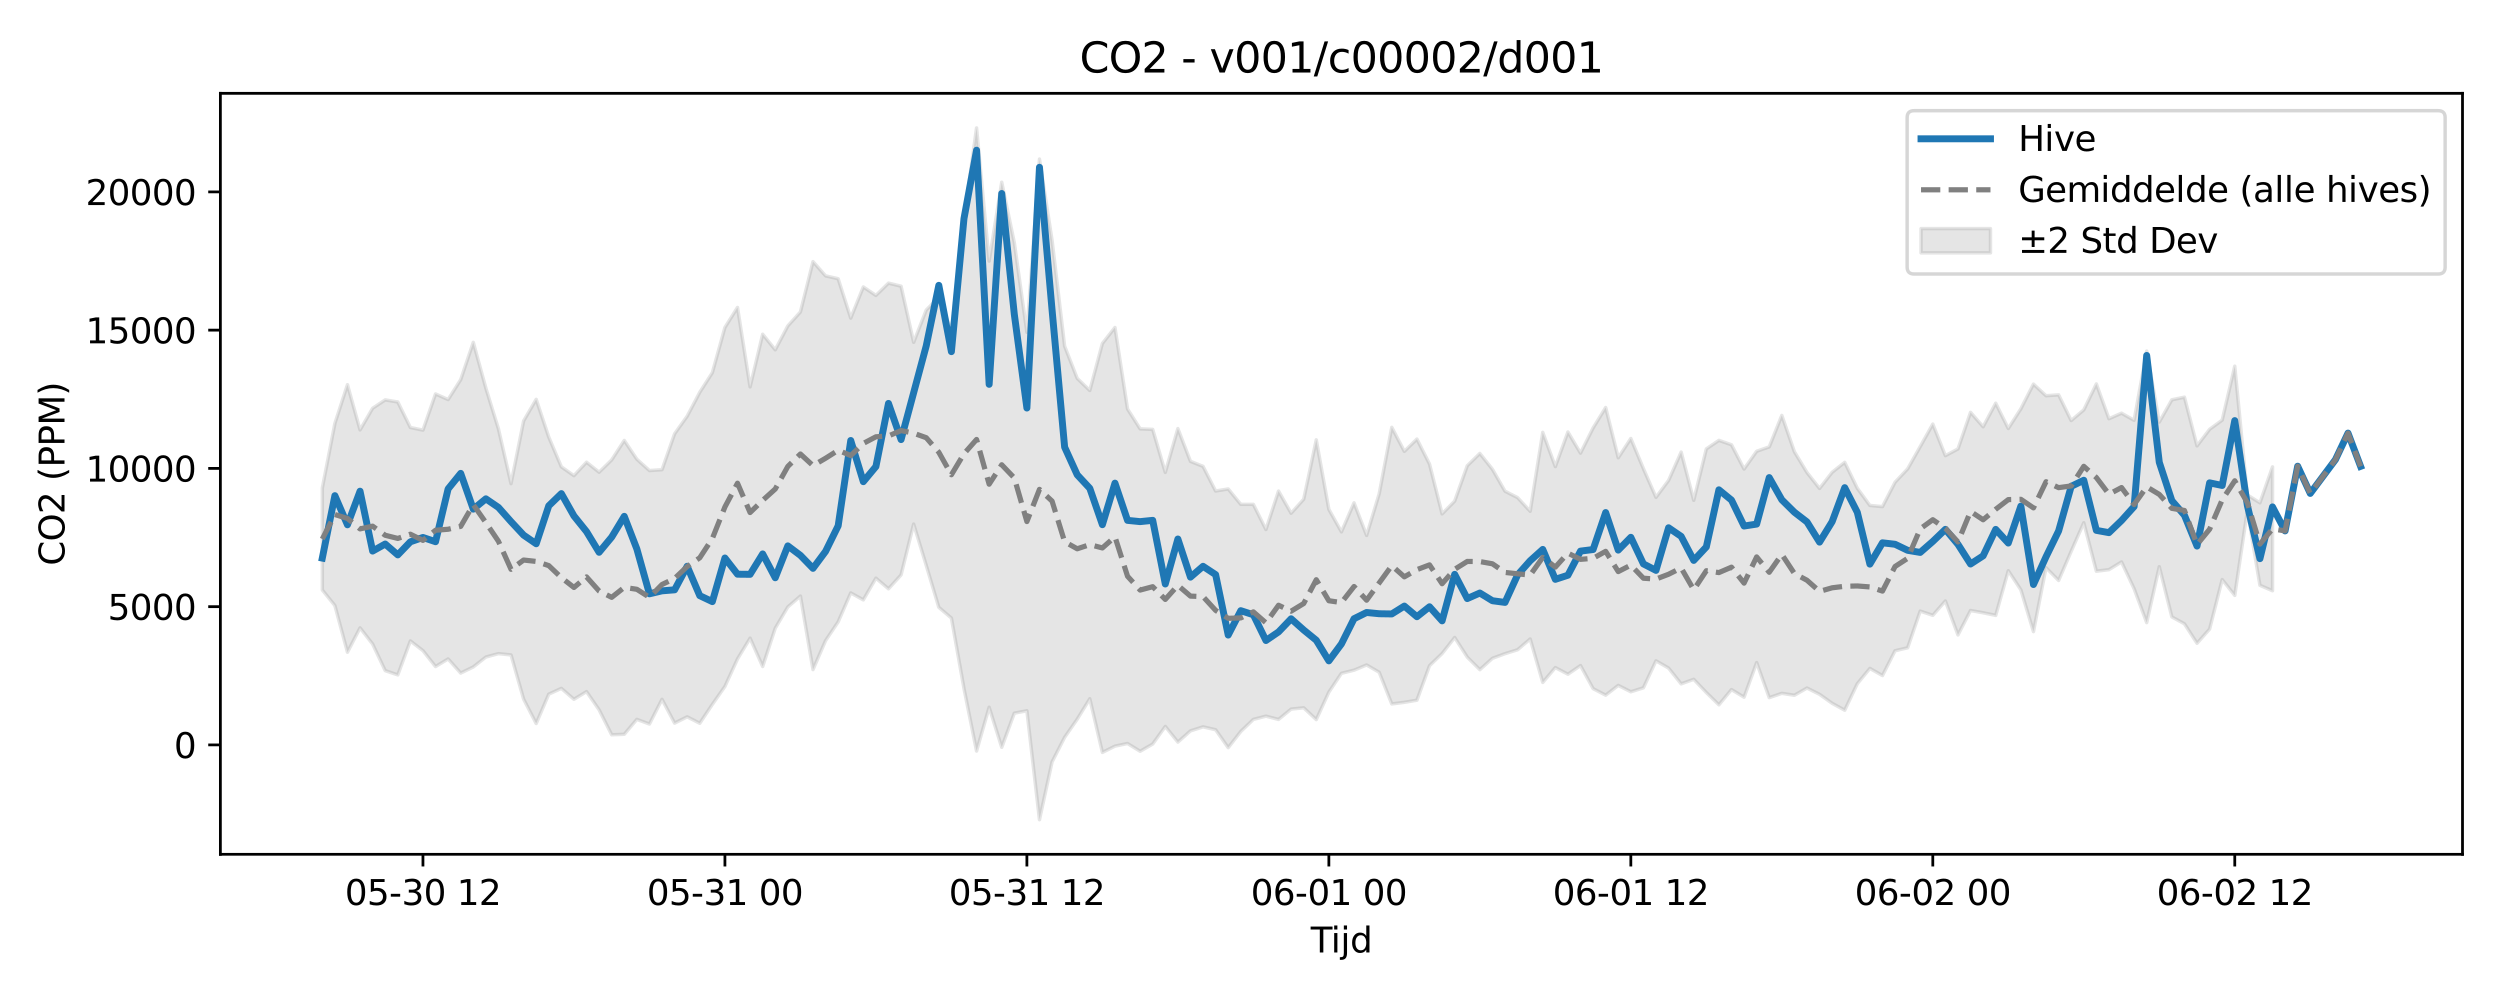 <?xml version="1.0" encoding="utf-8" standalone="no"?>
<!DOCTYPE svg PUBLIC "-//W3C//DTD SVG 1.1//EN"
  "http://www.w3.org/Graphics/SVG/1.1/DTD/svg11.dtd">
<svg xmlns:xlink="http://www.w3.org/1999/xlink" width="720pt" height="288pt" viewBox="0 0 720 288" xmlns="http://www.w3.org/2000/svg" version="1.1">
 <defs>
  <style type="text/css">*{stroke-linejoin: round; stroke-linecap: butt}</style>
 </defs>
 <g id="figure_1">
  <g id="patch_1">
   <path d="M 0 288 
L 720 288 
L 720 0 
L 0 0 
z
" style="fill: #ffffff"/>
  </g>
  <g id="axes_1">
   <g id="patch_2">
    <path d="M 63.47 246.04 
L 709.2 246.04 
L 709.2 26.88 
L 63.47 26.88 
z
" style="fill: #ffffff"/>
   </g>
   <g id="FillBetweenPolyCollection_1">
    <defs>
     <path id="mcaf8b8c481" d="M 92.821 -147.432 
L 92.821 -118.092 
L 96.445 -113.6 
L 100.069 -100.159 
L 103.692 -107.176 
L 107.316 -102.512 
L 110.939 -94.858 
L 114.563 -93.627 
L 118.187 -103.417 
L 121.81 -100.609 
L 125.434 -96.029 
L 129.058 -98.224 
L 132.681 -94.155 
L 136.305 -95.912 
L 139.928 -98.771 
L 143.552 -99.751 
L 147.176 -99.376 
L 150.799 -86.657 
L 154.423 -79.624 
L 158.047 -88.085 
L 161.67 -89.747 
L 165.294 -86.605 
L 168.917 -88.816 
L 172.541 -83.571 
L 176.165 -76.383 
L 179.788 -76.519 
L 183.412 -80.82 
L 187.036 -79.477 
L 190.659 -86.599 
L 194.283 -79.742 
L 197.906 -81.551 
L 201.53 -79.695 
L 205.154 -85.127 
L 208.777 -90.304 
L 212.401 -98.219 
L 216.025 -104.205 
L 219.648 -96.044 
L 223.272 -107.08 
L 226.895 -113.195 
L 230.519 -116.335 
L 234.143 -95.151 
L 237.766 -103.497 
L 241.39 -108.905 
L 245.014 -117.235 
L 248.637 -115.233 
L 252.261 -121.488 
L 255.884 -118.427 
L 259.508 -122.42 
L 263.132 -137.067 
L 266.755 -125.183 
L 270.379 -113.085 
L 274.003 -110.001 
L 277.626 -89.713 
L 281.25 -71.7 
L 284.873 -84.316 
L 288.497 -72.768 
L 292.121 -82.601 
L 295.744 -83.304 
L 299.368 -51.922 
L 302.992 -68.562 
L 306.615 -75.65 
L 310.239 -80.87 
L 313.862 -86.763 
L 317.486 -71.301 
L 321.11 -73.111 
L 324.733 -73.869 
L 328.357 -71.629 
L 331.981 -73.724 
L 335.604 -78.782 
L 339.228 -74.279 
L 342.851 -77.502 
L 346.475 -78.667 
L 350.099 -77.838 
L 353.722 -72.668 
L 357.346 -77.336 
L 360.97 -80.811 
L 364.593 -81.745 
L 368.217 -80.799 
L 371.84 -83.781 
L 375.464 -84.152 
L 379.088 -80.753 
L 382.711 -88.667 
L 386.335 -94.09 
L 389.959 -94.985 
L 393.582 -96.492 
L 397.206 -94.39 
L 400.83 -85.267 
L 404.453 -85.727 
L 408.077 -86.34 
L 411.7 -96.282 
L 415.324 -99.778 
L 418.948 -104.398 
L 422.571 -98.752 
L 426.195 -95.131 
L 429.819 -98.405 
L 433.442 -99.74 
L 437.066 -100.87 
L 440.689 -103.971 
L 444.313 -91.457 
L 447.937 -95.737 
L 451.56 -93.824 
L 455.184 -96.32 
L 458.808 -89.676 
L 462.431 -87.791 
L 466.055 -90.602 
L 469.678 -88.768 
L 473.302 -89.904 
L 476.926 -97.682 
L 480.549 -95.595 
L 484.173 -91.046 
L 487.797 -92.357 
L 491.42 -88.549 
L 495.044 -85.011 
L 498.667 -89.403 
L 502.291 -87.203 
L 505.915 -97.173 
L 509.538 -87.071 
L 513.162 -88.318 
L 516.786 -87.76 
L 520.409 -89.848 
L 524.033 -88.032 
L 527.656 -85.446 
L 531.28 -83.454 
L 534.904 -91.096 
L 538.527 -95.494 
L 542.151 -93.433 
L 545.775 -100.579 
L 549.398 -101.437 
L 553.022 -112.008 
L 556.645 -110.781 
L 560.269 -114.923 
L 563.893 -105.139 
L 567.516 -112.174 
L 571.14 -111.524 
L 574.764 -110.764 
L 578.387 -123.637 
L 582.011 -118.122 
L 585.634 -106.09 
L 589.258 -124.502 
L 592.882 -120.823 
L 596.505 -129.225 
L 600.129 -137.452 
L 603.753 -123.492 
L 607.376 -123.935 
L 611 -126.158 
L 614.623 -118.444 
L 618.247 -108.688 
L 621.871 -124.797 
L 625.494 -110.328 
L 629.118 -108.349 
L 632.742 -102.734 
L 636.365 -106.822 
L 639.989 -121.09 
L 643.612 -116.526 
L 647.236 -140.985 
L 650.86 -119.43 
L 654.483 -117.857 
L 654.483 -153.542 
L 654.483 -153.542 
L 650.86 -143.185 
L 647.236 -145.467 
L 643.612 -182.537 
L 639.989 -167.002 
L 636.365 -164.354 
L 632.742 -159.584 
L 629.118 -173.622 
L 625.494 -172.861 
L 621.871 -166.434 
L 618.247 -186.893 
L 614.623 -166.946 
L 611 -169.007 
L 607.376 -167.403 
L 603.753 -177.43 
L 600.129 -169.951 
L 596.505 -166.878 
L 592.882 -174.287 
L 589.258 -174.024 
L 585.634 -177.377 
L 582.011 -170.271 
L 578.387 -164.593 
L 574.764 -171.883 
L 571.14 -165.088 
L 567.516 -169.245 
L 563.893 -158.708 
L 560.269 -156.768 
L 556.645 -165.869 
L 553.022 -159.376 
L 549.398 -152.97 
L 545.775 -149.113 
L 542.151 -142.097 
L 538.527 -142.432 
L 534.904 -147.389 
L 531.28 -154.854 
L 527.656 -151.985 
L 524.033 -147.326 
L 520.409 -151.925 
L 516.786 -157.899 
L 513.162 -168.36 
L 509.538 -159.303 
L 505.915 -158.035 
L 502.291 -152.917 
L 498.667 -159.908 
L 495.044 -161.177 
L 491.42 -158.709 
L 487.797 -143.911 
L 484.173 -157.805 
L 480.549 -149.636 
L 476.926 -144.768 
L 473.302 -153.038 
L 469.678 -161.717 
L 466.055 -156.164 
L 462.431 -170.634 
L 458.808 -164.734 
L 455.184 -157.496 
L 451.56 -163.586 
L 447.937 -153.614 
L 444.313 -163.489 
L 440.689 -140.756 
L 437.066 -144.681 
L 433.442 -146.538 
L 429.819 -152.852 
L 426.195 -157.408 
L 422.571 -153.861 
L 418.948 -143.687 
L 415.324 -140.007 
L 411.7 -154.355 
L 408.077 -161.549 
L 404.453 -158.014 
L 400.83 -164.933 
L 397.206 -145.781 
L 393.582 -133.8 
L 389.959 -143.188 
L 386.335 -134.823 
L 382.711 -141.303 
L 379.088 -161.325 
L 375.464 -144.22 
L 371.84 -140.188 
L 368.217 -146.579 
L 364.593 -135.495 
L 360.97 -142.749 
L 357.346 -142.751 
L 353.722 -147.178 
L 350.099 -146.598 
L 346.475 -153.692 
L 342.851 -155.138 
L 339.228 -164.575 
L 335.604 -151.958 
L 331.981 -164.339 
L 328.357 -164.493 
L 324.733 -170.208 
L 321.11 -193.689 
L 317.486 -189.083 
L 313.862 -175.531 
L 310.239 -179.03 
L 306.615 -188.304 
L 302.992 -218.811 
L 299.368 -242.199 
L 295.744 -192.287 
L 292.121 -218.107 
L 288.497 -235.524 
L 284.873 -212.795 
L 281.25 -251.158 
L 277.626 -224.921 
L 274.003 -192.546 
L 270.379 -202.408 
L 266.755 -198.702 
L 263.132 -189.408 
L 259.508 -205.574 
L 255.884 -206.46 
L 252.261 -202.915 
L 248.637 -205.356 
L 245.014 -196.381 
L 241.39 -207.728 
L 237.766 -208.551 
L 234.143 -212.655 
L 230.519 -198.155 
L 226.895 -194.141 
L 223.272 -187.254 
L 219.648 -191.743 
L 216.025 -176.579 
L 212.401 -199.451 
L 208.777 -193.696 
L 205.154 -180.675 
L 201.53 -175.017 
L 197.906 -168.133 
L 194.283 -163.066 
L 190.659 -152.728 
L 187.036 -152.481 
L 183.412 -155.745 
L 179.788 -161.154 
L 176.165 -155.549 
L 172.541 -152.002 
L 168.917 -154.885 
L 165.294 -151.012 
L 161.67 -153.552 
L 158.047 -162.116 
L 154.423 -172.989 
L 150.799 -166.77 
L 147.176 -148.71 
L 143.552 -164.48 
L 139.928 -176.213 
L 136.305 -189.406 
L 132.681 -178.653 
L 129.058 -172.926 
L 125.434 -174.547 
L 121.81 -164.127 
L 118.187 -164.88 
L 114.563 -172.238 
L 110.939 -172.831 
L 107.316 -170.418 
L 103.692 -164.184 
L 100.069 -177.209 
L 96.445 -166.044 
L 92.821 -147.432 
z
" style="stroke: #808080; stroke-opacity: 0.2"/>
    </defs>
    <g clip-path="url(#pb74787281b)">
     <use xlink:href="#mcaf8b8c481" x="0" y="288" style="fill: #808080; fill-opacity: 0.2; stroke: #808080; stroke-opacity: 0.2"/>
    </g>
   </g>
   <g id="matplotlib.axis_1">
    <g id="xtick_1">
     <g id="line2d_1">
      <defs>
       <path id="m1d19409c6d" d="M 0 0 
L 0 3.5 
" style="stroke: #000000; stroke-width: 0.8"/>
      </defs>
      <g>
       <use xlink:href="#m1d19409c6d" x="121.81" y="246.04" style="stroke: #000000; stroke-width: 0.8"/>
      </g>
     </g>
     <g id="text_1">
      <!-- 05-30 12 -->
      <g transform="translate(99.33 260.638) scale(0.1 -0.1)">
       <defs>
        <path id="DejaVuSans-30" d="M 2034 4250 
Q 1547 4250 1301 3770 
Q 1056 3291 1056 2328 
Q 1056 1369 1301 889 
Q 1547 409 2034 409 
Q 2525 409 2770 889 
Q 3016 1369 3016 2328 
Q 3016 3291 2770 3770 
Q 2525 4250 2034 4250 
z
M 2034 4750 
Q 2819 4750 3233 4129 
Q 3647 3509 3647 2328 
Q 3647 1150 3233 529 
Q 2819 -91 2034 -91 
Q 1250 -91 836 529 
Q 422 1150 422 2328 
Q 422 3509 836 4129 
Q 1250 4750 2034 4750 
z
" transform="scale(0.016)"/>
        <path id="DejaVuSans-35" d="M 691 4666 
L 3169 4666 
L 3169 4134 
L 1269 4134 
L 1269 2991 
Q 1406 3038 1543 3061 
Q 1681 3084 1819 3084 
Q 2600 3084 3056 2656 
Q 3513 2228 3513 1497 
Q 3513 744 3044 326 
Q 2575 -91 1722 -91 
Q 1428 -91 1123 -41 
Q 819 9 494 109 
L 494 744 
Q 775 591 1075 516 
Q 1375 441 1709 441 
Q 2250 441 2565 725 
Q 2881 1009 2881 1497 
Q 2881 1984 2565 2268 
Q 2250 2553 1709 2553 
Q 1456 2553 1204 2497 
Q 953 2441 691 2322 
L 691 4666 
z
" transform="scale(0.016)"/>
        <path id="DejaVuSans-2d" d="M 313 2009 
L 1997 2009 
L 1997 1497 
L 313 1497 
L 313 2009 
z
" transform="scale(0.016)"/>
        <path id="DejaVuSans-33" d="M 2597 2516 
Q 3050 2419 3304 2112 
Q 3559 1806 3559 1356 
Q 3559 666 3084 287 
Q 2609 -91 1734 -91 
Q 1441 -91 1130 -33 
Q 819 25 488 141 
L 488 750 
Q 750 597 1062 519 
Q 1375 441 1716 441 
Q 2309 441 2620 675 
Q 2931 909 2931 1356 
Q 2931 1769 2642 2001 
Q 2353 2234 1838 2234 
L 1294 2234 
L 1294 2753 
L 1863 2753 
Q 2328 2753 2575 2939 
Q 2822 3125 2822 3475 
Q 2822 3834 2567 4026 
Q 2313 4219 1838 4219 
Q 1578 4219 1281 4162 
Q 984 4106 628 3988 
L 628 4550 
Q 988 4650 1302 4700 
Q 1616 4750 1894 4750 
Q 2613 4750 3031 4423 
Q 3450 4097 3450 3541 
Q 3450 3153 3228 2886 
Q 3006 2619 2597 2516 
z
" transform="scale(0.016)"/>
        <path id="DejaVuSans-20" transform="scale(0.016)"/>
        <path id="DejaVuSans-31" d="M 794 531 
L 1825 531 
L 1825 4091 
L 703 3866 
L 703 4441 
L 1819 4666 
L 2450 4666 
L 2450 531 
L 3481 531 
L 3481 0 
L 794 0 
L 794 531 
z
" transform="scale(0.016)"/>
        <path id="DejaVuSans-32" d="M 1228 531 
L 3431 531 
L 3431 0 
L 469 0 
L 469 531 
Q 828 903 1448 1529 
Q 2069 2156 2228 2338 
Q 2531 2678 2651 2914 
Q 2772 3150 2772 3378 
Q 2772 3750 2511 3984 
Q 2250 4219 1831 4219 
Q 1534 4219 1204 4116 
Q 875 4013 500 3803 
L 500 4441 
Q 881 4594 1212 4672 
Q 1544 4750 1819 4750 
Q 2544 4750 2975 4387 
Q 3406 4025 3406 3419 
Q 3406 3131 3298 2873 
Q 3191 2616 2906 2266 
Q 2828 2175 2409 1742 
Q 1991 1309 1228 531 
z
" transform="scale(0.016)"/>
       </defs>
       <use xlink:href="#DejaVuSans-30"/>
       <use xlink:href="#DejaVuSans-35" transform="translate(63.623 0)"/>
       <use xlink:href="#DejaVuSans-2d" transform="translate(127.246 0)"/>
       <use xlink:href="#DejaVuSans-33" transform="translate(163.33 0)"/>
       <use xlink:href="#DejaVuSans-30" transform="translate(226.953 0)"/>
       <use xlink:href="#DejaVuSans-20" transform="translate(290.576 0)"/>
       <use xlink:href="#DejaVuSans-31" transform="translate(322.363 0)"/>
       <use xlink:href="#DejaVuSans-32" transform="translate(385.986 0)"/>
      </g>
     </g>
    </g>
    <g id="xtick_2">
     <g id="line2d_2">
      <g>
       <use xlink:href="#m1d19409c6d" x="208.777" y="246.04" style="stroke: #000000; stroke-width: 0.8"/>
      </g>
     </g>
     <g id="text_2">
      <!-- 05-31 00 -->
      <g transform="translate(186.297 260.638) scale(0.1 -0.1)">
       <use xlink:href="#DejaVuSans-30"/>
       <use xlink:href="#DejaVuSans-35" transform="translate(63.623 0)"/>
       <use xlink:href="#DejaVuSans-2d" transform="translate(127.246 0)"/>
       <use xlink:href="#DejaVuSans-33" transform="translate(163.33 0)"/>
       <use xlink:href="#DejaVuSans-31" transform="translate(226.953 0)"/>
       <use xlink:href="#DejaVuSans-20" transform="translate(290.576 0)"/>
       <use xlink:href="#DejaVuSans-30" transform="translate(322.363 0)"/>
       <use xlink:href="#DejaVuSans-30" transform="translate(385.986 0)"/>
      </g>
     </g>
    </g>
    <g id="xtick_3">
     <g id="line2d_3">
      <g>
       <use xlink:href="#m1d19409c6d" x="295.744" y="246.04" style="stroke: #000000; stroke-width: 0.8"/>
      </g>
     </g>
     <g id="text_3">
      <!-- 05-31 12 -->
      <g transform="translate(273.264 260.638) scale(0.1 -0.1)">
       <use xlink:href="#DejaVuSans-30"/>
       <use xlink:href="#DejaVuSans-35" transform="translate(63.623 0)"/>
       <use xlink:href="#DejaVuSans-2d" transform="translate(127.246 0)"/>
       <use xlink:href="#DejaVuSans-33" transform="translate(163.33 0)"/>
       <use xlink:href="#DejaVuSans-31" transform="translate(226.953 0)"/>
       <use xlink:href="#DejaVuSans-20" transform="translate(290.576 0)"/>
       <use xlink:href="#DejaVuSans-31" transform="translate(322.363 0)"/>
       <use xlink:href="#DejaVuSans-32" transform="translate(385.986 0)"/>
      </g>
     </g>
    </g>
    <g id="xtick_4">
     <g id="line2d_4">
      <g>
       <use xlink:href="#m1d19409c6d" x="382.711" y="246.04" style="stroke: #000000; stroke-width: 0.8"/>
      </g>
     </g>
     <g id="text_4">
      <!-- 06-01 00 -->
      <g transform="translate(360.231 260.638) scale(0.1 -0.1)">
       <defs>
        <path id="DejaVuSans-36" d="M 2113 2584 
Q 1688 2584 1439 2293 
Q 1191 2003 1191 1497 
Q 1191 994 1439 701 
Q 1688 409 2113 409 
Q 2538 409 2786 701 
Q 3034 994 3034 1497 
Q 3034 2003 2786 2293 
Q 2538 2584 2113 2584 
z
M 3366 4563 
L 3366 3988 
Q 3128 4100 2886 4159 
Q 2644 4219 2406 4219 
Q 1781 4219 1451 3797 
Q 1122 3375 1075 2522 
Q 1259 2794 1537 2939 
Q 1816 3084 2150 3084 
Q 2853 3084 3261 2657 
Q 3669 2231 3669 1497 
Q 3669 778 3244 343 
Q 2819 -91 2113 -91 
Q 1303 -91 875 529 
Q 447 1150 447 2328 
Q 447 3434 972 4092 
Q 1497 4750 2381 4750 
Q 2619 4750 2861 4703 
Q 3103 4656 3366 4563 
z
" transform="scale(0.016)"/>
       </defs>
       <use xlink:href="#DejaVuSans-30"/>
       <use xlink:href="#DejaVuSans-36" transform="translate(63.623 0)"/>
       <use xlink:href="#DejaVuSans-2d" transform="translate(127.246 0)"/>
       <use xlink:href="#DejaVuSans-30" transform="translate(163.33 0)"/>
       <use xlink:href="#DejaVuSans-31" transform="translate(226.953 0)"/>
       <use xlink:href="#DejaVuSans-20" transform="translate(290.576 0)"/>
       <use xlink:href="#DejaVuSans-30" transform="translate(322.363 0)"/>
       <use xlink:href="#DejaVuSans-30" transform="translate(385.986 0)"/>
      </g>
     </g>
    </g>
    <g id="xtick_5">
     <g id="line2d_5">
      <g>
       <use xlink:href="#m1d19409c6d" x="469.678" y="246.04" style="stroke: #000000; stroke-width: 0.8"/>
      </g>
     </g>
     <g id="text_5">
      <!-- 06-01 12 -->
      <g transform="translate(447.198 260.638) scale(0.1 -0.1)">
       <use xlink:href="#DejaVuSans-30"/>
       <use xlink:href="#DejaVuSans-36" transform="translate(63.623 0)"/>
       <use xlink:href="#DejaVuSans-2d" transform="translate(127.246 0)"/>
       <use xlink:href="#DejaVuSans-30" transform="translate(163.33 0)"/>
       <use xlink:href="#DejaVuSans-31" transform="translate(226.953 0)"/>
       <use xlink:href="#DejaVuSans-20" transform="translate(290.576 0)"/>
       <use xlink:href="#DejaVuSans-31" transform="translate(322.363 0)"/>
       <use xlink:href="#DejaVuSans-32" transform="translate(385.986 0)"/>
      </g>
     </g>
    </g>
    <g id="xtick_6">
     <g id="line2d_6">
      <g>
       <use xlink:href="#m1d19409c6d" x="556.645" y="246.04" style="stroke: #000000; stroke-width: 0.8"/>
      </g>
     </g>
     <g id="text_6">
      <!-- 06-02 00 -->
      <g transform="translate(534.165 260.638) scale(0.1 -0.1)">
       <use xlink:href="#DejaVuSans-30"/>
       <use xlink:href="#DejaVuSans-36" transform="translate(63.623 0)"/>
       <use xlink:href="#DejaVuSans-2d" transform="translate(127.246 0)"/>
       <use xlink:href="#DejaVuSans-30" transform="translate(163.33 0)"/>
       <use xlink:href="#DejaVuSans-32" transform="translate(226.953 0)"/>
       <use xlink:href="#DejaVuSans-20" transform="translate(290.576 0)"/>
       <use xlink:href="#DejaVuSans-30" transform="translate(322.363 0)"/>
       <use xlink:href="#DejaVuSans-30" transform="translate(385.986 0)"/>
      </g>
     </g>
    </g>
    <g id="xtick_7">
     <g id="line2d_7">
      <g>
       <use xlink:href="#m1d19409c6d" x="643.612" y="246.04" style="stroke: #000000; stroke-width: 0.8"/>
      </g>
     </g>
     <g id="text_7">
      <!-- 06-02 12 -->
      <g transform="translate(621.132 260.638) scale(0.1 -0.1)">
       <use xlink:href="#DejaVuSans-30"/>
       <use xlink:href="#DejaVuSans-36" transform="translate(63.623 0)"/>
       <use xlink:href="#DejaVuSans-2d" transform="translate(127.246 0)"/>
       <use xlink:href="#DejaVuSans-30" transform="translate(163.33 0)"/>
       <use xlink:href="#DejaVuSans-32" transform="translate(226.953 0)"/>
       <use xlink:href="#DejaVuSans-20" transform="translate(290.576 0)"/>
       <use xlink:href="#DejaVuSans-31" transform="translate(322.363 0)"/>
       <use xlink:href="#DejaVuSans-32" transform="translate(385.986 0)"/>
      </g>
     </g>
    </g>
    <g id="text_8">
     <!-- Tijd -->
     <g transform="translate(377.485 274.317) scale(0.1 -0.1)">
      <defs>
       <path id="DejaVuSans-54" d="M -19 4666 
L 3928 4666 
L 3928 4134 
L 2272 4134 
L 2272 0 
L 1638 0 
L 1638 4134 
L -19 4134 
L -19 4666 
z
" transform="scale(0.016)"/>
       <path id="DejaVuSans-69" d="M 603 3500 
L 1178 3500 
L 1178 0 
L 603 0 
L 603 3500 
z
M 603 4863 
L 1178 4863 
L 1178 4134 
L 603 4134 
L 603 4863 
z
" transform="scale(0.016)"/>
       <path id="DejaVuSans-6a" d="M 603 3500 
L 1178 3500 
L 1178 -63 
Q 1178 -731 923 -1031 
Q 669 -1331 103 -1331 
L -116 -1331 
L -116 -844 
L 38 -844 
Q 366 -844 484 -692 
Q 603 -541 603 -63 
L 603 3500 
z
M 603 4863 
L 1178 4863 
L 1178 4134 
L 603 4134 
L 603 4863 
z
" transform="scale(0.016)"/>
       <path id="DejaVuSans-64" d="M 2906 2969 
L 2906 4863 
L 3481 4863 
L 3481 0 
L 2906 0 
L 2906 525 
Q 2725 213 2448 61 
Q 2172 -91 1784 -91 
Q 1150 -91 751 415 
Q 353 922 353 1747 
Q 353 2572 751 3078 
Q 1150 3584 1784 3584 
Q 2172 3584 2448 3432 
Q 2725 3281 2906 2969 
z
M 947 1747 
Q 947 1113 1208 752 
Q 1469 391 1925 391 
Q 2381 391 2643 752 
Q 2906 1113 2906 1747 
Q 2906 2381 2643 2742 
Q 2381 3103 1925 3103 
Q 1469 3103 1208 2742 
Q 947 2381 947 1747 
z
" transform="scale(0.016)"/>
      </defs>
      <use xlink:href="#DejaVuSans-54"/>
      <use xlink:href="#DejaVuSans-69" transform="translate(57.959 0)"/>
      <use xlink:href="#DejaVuSans-6a" transform="translate(85.742 0)"/>
      <use xlink:href="#DejaVuSans-64" transform="translate(113.525 0)"/>
     </g>
    </g>
   </g>
   <g id="matplotlib.axis_2">
    <g id="ytick_1">
     <g id="line2d_8">
      <defs>
       <path id="m3ded305bc1" d="M 0 0 
L -3.5 0 
" style="stroke: #000000; stroke-width: 0.8"/>
      </defs>
      <g>
       <use xlink:href="#m3ded305bc1" x="63.47" y="214.532" style="stroke: #000000; stroke-width: 0.8"/>
      </g>
     </g>
     <g id="text_9">
      <!-- 0 -->
      <g transform="translate(50.108 218.331) scale(0.1 -0.1)">
       <use xlink:href="#DejaVuSans-30"/>
      </g>
     </g>
    </g>
    <g id="ytick_2">
     <g id="line2d_9">
      <g>
       <use xlink:href="#m3ded305bc1" x="63.47" y="174.716" style="stroke: #000000; stroke-width: 0.8"/>
      </g>
     </g>
     <g id="text_10">
      <!-- 5000 -->
      <g transform="translate(31.02 178.515) scale(0.1 -0.1)">
       <use xlink:href="#DejaVuSans-35"/>
       <use xlink:href="#DejaVuSans-30" transform="translate(63.623 0)"/>
       <use xlink:href="#DejaVuSans-30" transform="translate(127.246 0)"/>
       <use xlink:href="#DejaVuSans-30" transform="translate(190.869 0)"/>
      </g>
     </g>
    </g>
    <g id="ytick_3">
     <g id="line2d_10">
      <g>
       <use xlink:href="#m3ded305bc1" x="63.47" y="134.9" style="stroke: #000000; stroke-width: 0.8"/>
      </g>
     </g>
     <g id="text_11">
      <!-- 10000 -->
      <g transform="translate(24.657 138.699) scale(0.1 -0.1)">
       <use xlink:href="#DejaVuSans-31"/>
       <use xlink:href="#DejaVuSans-30" transform="translate(63.623 0)"/>
       <use xlink:href="#DejaVuSans-30" transform="translate(127.246 0)"/>
       <use xlink:href="#DejaVuSans-30" transform="translate(190.869 0)"/>
       <use xlink:href="#DejaVuSans-30" transform="translate(254.492 0)"/>
      </g>
     </g>
    </g>
    <g id="ytick_4">
     <g id="line2d_11">
      <g>
       <use xlink:href="#m3ded305bc1" x="63.47" y="95.084" style="stroke: #000000; stroke-width: 0.8"/>
      </g>
     </g>
     <g id="text_12">
      <!-- 15000 -->
      <g transform="translate(24.657 98.883) scale(0.1 -0.1)">
       <use xlink:href="#DejaVuSans-31"/>
       <use xlink:href="#DejaVuSans-35" transform="translate(63.623 0)"/>
       <use xlink:href="#DejaVuSans-30" transform="translate(127.246 0)"/>
       <use xlink:href="#DejaVuSans-30" transform="translate(190.869 0)"/>
       <use xlink:href="#DejaVuSans-30" transform="translate(254.492 0)"/>
      </g>
     </g>
    </g>
    <g id="ytick_5">
     <g id="line2d_12">
      <g>
       <use xlink:href="#m3ded305bc1" x="63.47" y="55.268" style="stroke: #000000; stroke-width: 0.8"/>
      </g>
     </g>
     <g id="text_13">
      <!-- 20000 -->
      <g transform="translate(24.657 59.067) scale(0.1 -0.1)">
       <use xlink:href="#DejaVuSans-32"/>
       <use xlink:href="#DejaVuSans-30" transform="translate(63.623 0)"/>
       <use xlink:href="#DejaVuSans-30" transform="translate(127.246 0)"/>
       <use xlink:href="#DejaVuSans-30" transform="translate(190.869 0)"/>
       <use xlink:href="#DejaVuSans-30" transform="translate(254.492 0)"/>
      </g>
     </g>
    </g>
    <g id="text_14">
     <!-- CO2 (PPM) -->
     <g transform="translate(18.578 162.903) rotate(-90) scale(0.1 -0.1)">
      <defs>
       <path id="DejaVuSans-43" d="M 4122 4306 
L 4122 3641 
Q 3803 3938 3442 4084 
Q 3081 4231 2675 4231 
Q 1875 4231 1450 3742 
Q 1025 3253 1025 2328 
Q 1025 1406 1450 917 
Q 1875 428 2675 428 
Q 3081 428 3442 575 
Q 3803 722 4122 1019 
L 4122 359 
Q 3791 134 3420 21 
Q 3050 -91 2638 -91 
Q 1578 -91 968 557 
Q 359 1206 359 2328 
Q 359 3453 968 4101 
Q 1578 4750 2638 4750 
Q 3056 4750 3426 4639 
Q 3797 4528 4122 4306 
z
" transform="scale(0.016)"/>
       <path id="DejaVuSans-4f" d="M 2522 4238 
Q 1834 4238 1429 3725 
Q 1025 3213 1025 2328 
Q 1025 1447 1429 934 
Q 1834 422 2522 422 
Q 3209 422 3611 934 
Q 4013 1447 4013 2328 
Q 4013 3213 3611 3725 
Q 3209 4238 2522 4238 
z
M 2522 4750 
Q 3503 4750 4090 4092 
Q 4678 3434 4678 2328 
Q 4678 1225 4090 567 
Q 3503 -91 2522 -91 
Q 1538 -91 948 565 
Q 359 1222 359 2328 
Q 359 3434 948 4092 
Q 1538 4750 2522 4750 
z
" transform="scale(0.016)"/>
       <path id="DejaVuSans-28" d="M 1984 4856 
Q 1566 4138 1362 3434 
Q 1159 2731 1159 2009 
Q 1159 1288 1364 580 
Q 1569 -128 1984 -844 
L 1484 -844 
Q 1016 -109 783 600 
Q 550 1309 550 2009 
Q 550 2706 781 3412 
Q 1013 4119 1484 4856 
L 1984 4856 
z
" transform="scale(0.016)"/>
       <path id="DejaVuSans-50" d="M 1259 4147 
L 1259 2394 
L 2053 2394 
Q 2494 2394 2734 2622 
Q 2975 2850 2975 3272 
Q 2975 3691 2734 3919 
Q 2494 4147 2053 4147 
L 1259 4147 
z
M 628 4666 
L 2053 4666 
Q 2838 4666 3239 4311 
Q 3641 3956 3641 3272 
Q 3641 2581 3239 2228 
Q 2838 1875 2053 1875 
L 1259 1875 
L 1259 0 
L 628 0 
L 628 4666 
z
" transform="scale(0.016)"/>
       <path id="DejaVuSans-4d" d="M 628 4666 
L 1569 4666 
L 2759 1491 
L 3956 4666 
L 4897 4666 
L 4897 0 
L 4281 0 
L 4281 4097 
L 3078 897 
L 2444 897 
L 1241 4097 
L 1241 0 
L 628 0 
L 628 4666 
z
" transform="scale(0.016)"/>
       <path id="DejaVuSans-29" d="M 513 4856 
L 1013 4856 
Q 1481 4119 1714 3412 
Q 1947 2706 1947 2009 
Q 1947 1309 1714 600 
Q 1481 -109 1013 -844 
L 513 -844 
Q 928 -128 1133 580 
Q 1338 1288 1338 2009 
Q 1338 2731 1133 3434 
Q 928 4138 513 4856 
z
" transform="scale(0.016)"/>
      </defs>
      <use xlink:href="#DejaVuSans-43"/>
      <use xlink:href="#DejaVuSans-4f" transform="translate(69.824 0)"/>
      <use xlink:href="#DejaVuSans-32" transform="translate(148.535 0)"/>
      <use xlink:href="#DejaVuSans-20" transform="translate(212.158 0)"/>
      <use xlink:href="#DejaVuSans-28" transform="translate(243.945 0)"/>
      <use xlink:href="#DejaVuSans-50" transform="translate(282.959 0)"/>
      <use xlink:href="#DejaVuSans-50" transform="translate(343.262 0)"/>
      <use xlink:href="#DejaVuSans-4d" transform="translate(403.564 0)"/>
      <use xlink:href="#DejaVuSans-29" transform="translate(489.844 0)"/>
     </g>
    </g>
   </g>
   <g id="line2d_13">
    <path d="M 92.821 160.732 
L 96.445 142.752 
L 100.069 151.142 
L 103.692 141.469 
L 107.316 158.707 
L 110.939 156.679 
L 114.563 159.809 
L 118.187 156.038 
L 121.81 154.789 
L 125.434 156.013 
L 129.058 140.803 
L 132.681 136.333 
L 136.305 146.627 
L 139.928 143.662 
L 143.552 146.136 
L 147.176 150.226 
L 150.799 154.115 
L 154.423 156.603 
L 158.047 145.671 
L 161.67 142.162 
L 165.294 148.583 
L 168.917 153.096 
L 172.541 159.06 
L 176.165 154.688 
L 179.788 148.708 
L 183.412 158.097 
L 187.036 171.023 
L 190.659 170.161 
L 194.283 169.871 
L 197.906 163.087 
L 201.53 171.552 
L 205.154 173.266 
L 208.777 160.706 
L 212.401 165.372 
L 216.025 165.409 
L 219.648 159.533 
L 223.272 166.394 
L 226.895 157.215 
L 230.519 159.947 
L 234.143 163.681 
L 237.766 158.797 
L 241.39 151.439 
L 245.014 126.865 
L 248.637 138.722 
L 252.261 134.366 
L 255.884 116.186 
L 259.508 126.6 
L 266.755 99.607 
L 270.379 82.18 
L 274.003 101.271 
L 277.626 62.945 
L 281.25 43.26 
L 284.873 110.684 
L 288.497 55.73 
L 292.121 90.517 
L 295.744 117.512 
L 299.368 48.181 
L 302.992 89.247 
L 306.615 128.78 
L 310.239 136.745 
L 313.862 140.637 
L 317.486 151.109 
L 321.11 139.149 
L 324.733 149.868 
L 328.357 150.229 
L 331.981 149.859 
L 335.604 168.186 
L 339.228 155.238 
L 342.851 166.219 
L 346.475 163.097 
L 350.099 165.486 
L 353.722 182.897 
L 357.346 175.873 
L 360.97 177.054 
L 364.593 184.468 
L 368.217 181.994 
L 371.84 178.214 
L 375.464 181.439 
L 379.088 184.388 
L 382.711 190.324 
L 386.335 185.439 
L 389.959 178.19 
L 393.582 176.396 
L 397.206 176.757 
L 400.83 176.815 
L 404.453 174.551 
L 408.077 177.614 
L 411.7 174.75 
L 415.324 178.801 
L 418.948 165.417 
L 422.571 172.388 
L 426.195 170.79 
L 429.819 173.012 
L 433.442 173.492 
L 437.066 165.577 
L 440.689 161.497 
L 444.313 158.236 
L 447.937 166.851 
L 451.56 165.666 
L 455.184 158.718 
L 458.808 158.266 
L 462.431 147.617 
L 466.055 158.431 
L 469.678 154.747 
L 473.302 162.405 
L 476.926 164.268 
L 480.549 151.997 
L 484.173 154.477 
L 487.797 161.396 
L 491.42 157.519 
L 495.044 141.069 
L 498.667 144.026 
L 502.291 151.498 
L 505.915 150.94 
L 509.538 137.548 
L 513.162 143.941 
L 516.786 147.519 
L 520.409 150.311 
L 524.033 156.13 
L 527.656 150.234 
L 531.28 140.45 
L 534.904 147.545 
L 538.527 162.466 
L 542.151 156.331 
L 545.775 156.748 
L 549.398 158.492 
L 553.022 159.097 
L 556.645 155.936 
L 560.269 152.456 
L 563.893 156.764 
L 567.516 162.436 
L 571.14 160.082 
L 574.764 152.467 
L 578.387 156.396 
L 582.011 145.759 
L 585.634 168.339 
L 589.258 160.355 
L 592.882 152.915 
L 596.505 140.068 
L 600.129 138.316 
L 603.753 152.745 
L 607.376 153.402 
L 611 149.916 
L 614.623 145.893 
L 618.247 102.374 
L 621.871 133.137 
L 625.494 144.195 
L 629.118 148.393 
L 632.742 157.266 
L 636.365 139.059 
L 639.989 139.818 
L 643.612 121.139 
L 647.236 145.566 
L 650.86 160.892 
L 654.483 145.993 
L 658.107 152.897 
L 661.731 134.271 
L 665.354 142.104 
L 672.601 132.383 
L 676.225 124.739 
L 679.849 134.311 
L 679.849 134.311 
" clip-path="url(#pb74787281b)" style="fill: none; stroke: #1f77b4; stroke-width: 2; stroke-linecap: square"/>
   </g>
   <g id="line2d_14">
    <path d="M 92.821 155.238 
L 96.445 148.178 
L 100.069 149.316 
L 103.692 152.32 
L 107.316 151.535 
L 110.939 154.156 
L 114.563 155.068 
L 118.187 153.852 
L 121.81 155.632 
L 125.434 152.712 
L 129.058 152.425 
L 132.681 151.596 
L 136.305 145.341 
L 139.928 150.508 
L 143.552 155.884 
L 147.176 163.957 
L 150.799 161.287 
L 154.423 161.694 
L 158.047 162.899 
L 161.67 166.351 
L 165.294 169.192 
L 168.917 166.15 
L 172.541 170.213 
L 176.165 172.034 
L 179.788 169.163 
L 183.412 169.717 
L 187.036 172.021 
L 190.659 168.336 
L 194.283 166.596 
L 197.906 163.158 
L 201.53 160.644 
L 205.154 155.099 
L 208.777 146 
L 212.401 139.165 
L 216.025 147.608 
L 219.648 144.107 
L 223.272 140.833 
L 226.895 134.332 
L 230.519 130.755 
L 234.143 134.097 
L 237.766 131.976 
L 241.39 129.683 
L 245.014 131.192 
L 248.637 127.706 
L 252.261 125.799 
L 255.884 125.557 
L 259.508 124.003 
L 263.132 124.762 
L 266.755 126.058 
L 270.379 130.253 
L 274.003 136.726 
L 277.626 130.683 
L 281.25 126.571 
L 284.873 139.445 
L 288.497 133.854 
L 292.121 137.646 
L 295.744 150.205 
L 299.368 140.94 
L 302.992 144.313 
L 306.615 156.023 
L 310.239 158.05 
L 313.862 156.853 
L 317.486 157.808 
L 321.11 154.6 
L 324.733 165.962 
L 328.357 169.939 
L 331.981 168.968 
L 335.604 172.63 
L 339.228 168.573 
L 342.851 171.68 
L 346.475 171.82 
L 350.099 175.782 
L 353.722 178.077 
L 357.346 177.956 
L 360.97 176.22 
L 364.593 179.38 
L 368.217 174.311 
L 371.84 176.016 
L 375.464 173.814 
L 379.088 166.961 
L 382.711 173.015 
L 386.335 173.543 
L 389.959 168.914 
L 393.582 172.854 
L 400.83 162.9 
L 404.453 166.13 
L 408.077 164.055 
L 411.7 162.682 
L 415.324 168.107 
L 418.948 163.957 
L 422.571 161.693 
L 426.195 161.731 
L 429.819 162.371 
L 433.442 164.861 
L 440.689 165.636 
L 444.313 160.527 
L 447.937 163.325 
L 451.56 159.295 
L 455.184 161.092 
L 458.808 160.795 
L 462.431 158.787 
L 466.055 164.617 
L 469.678 162.757 
L 473.302 166.529 
L 476.926 166.775 
L 480.549 165.385 
L 484.173 163.575 
L 487.797 169.866 
L 491.42 164.371 
L 495.044 164.906 
L 498.667 163.344 
L 502.291 167.94 
L 505.915 160.396 
L 509.538 164.813 
L 513.162 159.661 
L 516.786 165.17 
L 520.409 167.113 
L 524.033 170.321 
L 527.656 169.285 
L 531.28 168.846 
L 534.904 168.758 
L 538.527 169.037 
L 542.151 170.235 
L 545.775 163.154 
L 549.398 160.796 
L 553.022 152.308 
L 556.645 149.675 
L 560.269 152.155 
L 563.893 156.077 
L 567.516 147.291 
L 571.14 149.694 
L 574.764 146.676 
L 578.387 143.885 
L 582.011 143.804 
L 585.634 146.267 
L 589.258 138.737 
L 592.882 140.445 
L 596.505 139.948 
L 600.129 134.299 
L 603.753 137.539 
L 607.376 142.331 
L 611 140.417 
L 614.623 145.305 
L 618.247 140.21 
L 621.871 142.385 
L 625.494 146.406 
L 629.118 147.014 
L 632.742 156.841 
L 636.365 152.412 
L 639.989 143.954 
L 643.612 138.469 
L 647.236 144.774 
L 650.86 156.692 
L 654.483 152.301 
L 658.107 152.897 
L 661.731 134.271 
L 665.354 142.104 
L 672.601 132.383 
L 676.225 124.739 
L 679.849 134.311 
L 679.849 134.311 
" clip-path="url(#pb74787281b)" style="fill: none; stroke-dasharray: 5.55,2.4; stroke-dashoffset: 0; stroke: #808080; stroke-width: 1.5"/>
   </g>
   <g id="patch_3">
    <path d="M 63.47 246.04 
L 63.47 26.88 
" style="fill: none; stroke: #000000; stroke-width: 0.8; stroke-linejoin: miter; stroke-linecap: square"/>
   </g>
   <g id="patch_4">
    <path d="M 709.2 246.04 
L 709.2 26.88 
" style="fill: none; stroke: #000000; stroke-width: 0.8; stroke-linejoin: miter; stroke-linecap: square"/>
   </g>
   <g id="patch_5">
    <path d="M 63.47 246.04 
L 709.2 246.04 
" style="fill: none; stroke: #000000; stroke-width: 0.8; stroke-linejoin: miter; stroke-linecap: square"/>
   </g>
   <g id="patch_6">
    <path d="M 63.47 26.88 
L 709.2 26.88 
" style="fill: none; stroke: #000000; stroke-width: 0.8; stroke-linejoin: miter; stroke-linecap: square"/>
   </g>
   <g id="text_15">
    <!-- CO2 - v001/c00002/d001 -->
    <g transform="translate(310.932 20.88) scale(0.12 -0.12)">
     <defs>
      <path id="DejaVuSans-76" d="M 191 3500 
L 800 3500 
L 1894 563 
L 2988 3500 
L 3597 3500 
L 2284 0 
L 1503 0 
L 191 3500 
z
" transform="scale(0.016)"/>
      <path id="DejaVuSans-2f" d="M 1625 4666 
L 2156 4666 
L 531 -594 
L 0 -594 
L 1625 4666 
z
" transform="scale(0.016)"/>
      <path id="DejaVuSans-63" d="M 3122 3366 
L 3122 2828 
Q 2878 2963 2633 3030 
Q 2388 3097 2138 3097 
Q 1578 3097 1268 2742 
Q 959 2388 959 1747 
Q 959 1106 1268 751 
Q 1578 397 2138 397 
Q 2388 397 2633 464 
Q 2878 531 3122 666 
L 3122 134 
Q 2881 22 2623 -34 
Q 2366 -91 2075 -91 
Q 1284 -91 818 406 
Q 353 903 353 1747 
Q 353 2603 823 3093 
Q 1294 3584 2113 3584 
Q 2378 3584 2631 3529 
Q 2884 3475 3122 3366 
z
" transform="scale(0.016)"/>
     </defs>
     <use xlink:href="#DejaVuSans-43"/>
     <use xlink:href="#DejaVuSans-4f" transform="translate(69.824 0)"/>
     <use xlink:href="#DejaVuSans-32" transform="translate(148.535 0)"/>
     <use xlink:href="#DejaVuSans-20" transform="translate(212.158 0)"/>
     <use xlink:href="#DejaVuSans-2d" transform="translate(243.945 0)"/>
     <use xlink:href="#DejaVuSans-20" transform="translate(280.029 0)"/>
     <use xlink:href="#DejaVuSans-76" transform="translate(311.816 0)"/>
     <use xlink:href="#DejaVuSans-30" transform="translate(370.996 0)"/>
     <use xlink:href="#DejaVuSans-30" transform="translate(434.619 0)"/>
     <use xlink:href="#DejaVuSans-31" transform="translate(498.242 0)"/>
     <use xlink:href="#DejaVuSans-2f" transform="translate(561.865 0)"/>
     <use xlink:href="#DejaVuSans-63" transform="translate(595.557 0)"/>
     <use xlink:href="#DejaVuSans-30" transform="translate(650.537 0)"/>
     <use xlink:href="#DejaVuSans-30" transform="translate(714.16 0)"/>
     <use xlink:href="#DejaVuSans-30" transform="translate(777.783 0)"/>
     <use xlink:href="#DejaVuSans-30" transform="translate(841.406 0)"/>
     <use xlink:href="#DejaVuSans-32" transform="translate(905.029 0)"/>
     <use xlink:href="#DejaVuSans-2f" transform="translate(968.652 0)"/>
     <use xlink:href="#DejaVuSans-64" transform="translate(1002.344 0)"/>
     <use xlink:href="#DejaVuSans-30" transform="translate(1065.82 0)"/>
     <use xlink:href="#DejaVuSans-30" transform="translate(1129.443 0)"/>
     <use xlink:href="#DejaVuSans-31" transform="translate(1193.066 0)"/>
    </g>
   </g>
   <g id="legend_1">
    <g id="patch_7">
     <path d="M 551.256 78.914 
L 702.2 78.914 
Q 704.2 78.914 704.2 76.914 
L 704.2 33.88 
Q 704.2 31.88 702.2 31.88 
L 551.256 31.88 
Q 549.256 31.88 549.256 33.88 
L 549.256 76.914 
Q 549.256 78.914 551.256 78.914 
z
" style="fill: #ffffff; opacity: 0.8; stroke: #cccccc; stroke-linejoin: miter"/>
    </g>
    <g id="line2d_15">
     <path d="M 553.256 39.978 
L 563.256 39.978 
L 573.256 39.978 
" style="fill: none; stroke: #1f77b4; stroke-width: 2; stroke-linecap: square"/>
    </g>
    <g id="text_16">
     <!-- Hive -->
     <g transform="translate(581.256 43.478) scale(0.1 -0.1)">
      <defs>
       <path id="DejaVuSans-48" d="M 628 4666 
L 1259 4666 
L 1259 2753 
L 3553 2753 
L 3553 4666 
L 4184 4666 
L 4184 0 
L 3553 0 
L 3553 2222 
L 1259 2222 
L 1259 0 
L 628 0 
L 628 4666 
z
" transform="scale(0.016)"/>
       <path id="DejaVuSans-65" d="M 3597 1894 
L 3597 1613 
L 953 1613 
Q 991 1019 1311 708 
Q 1631 397 2203 397 
Q 2534 397 2845 478 
Q 3156 559 3463 722 
L 3463 178 
Q 3153 47 2828 -22 
Q 2503 -91 2169 -91 
Q 1331 -91 842 396 
Q 353 884 353 1716 
Q 353 2575 817 3079 
Q 1281 3584 2069 3584 
Q 2775 3584 3186 3129 
Q 3597 2675 3597 1894 
z
M 3022 2063 
Q 3016 2534 2758 2815 
Q 2500 3097 2075 3097 
Q 1594 3097 1305 2825 
Q 1016 2553 972 2059 
L 3022 2063 
z
" transform="scale(0.016)"/>
      </defs>
      <use xlink:href="#DejaVuSans-48"/>
      <use xlink:href="#DejaVuSans-69" transform="translate(75.195 0)"/>
      <use xlink:href="#DejaVuSans-76" transform="translate(102.979 0)"/>
      <use xlink:href="#DejaVuSans-65" transform="translate(162.158 0)"/>
     </g>
    </g>
    <g id="line2d_16">
     <path d="M 553.256 54.657 
L 563.256 54.657 
L 573.256 54.657 
" style="fill: none; stroke-dasharray: 5.55,2.4; stroke-dashoffset: 0; stroke: #808080; stroke-width: 1.5"/>
    </g>
    <g id="text_17">
     <!-- Gemiddelde (alle hives) -->
     <g transform="translate(581.256 58.157) scale(0.1 -0.1)">
      <defs>
       <path id="DejaVuSans-47" d="M 3809 666 
L 3809 1919 
L 2778 1919 
L 2778 2438 
L 4434 2438 
L 4434 434 
Q 4069 175 3628 42 
Q 3188 -91 2688 -91 
Q 1594 -91 976 548 
Q 359 1188 359 2328 
Q 359 3472 976 4111 
Q 1594 4750 2688 4750 
Q 3144 4750 3555 4637 
Q 3966 4525 4313 4306 
L 4313 3634 
Q 3963 3931 3569 4081 
Q 3175 4231 2741 4231 
Q 1884 4231 1454 3753 
Q 1025 3275 1025 2328 
Q 1025 1384 1454 906 
Q 1884 428 2741 428 
Q 3075 428 3337 486 
Q 3600 544 3809 666 
z
" transform="scale(0.016)"/>
       <path id="DejaVuSans-6d" d="M 3328 2828 
Q 3544 3216 3844 3400 
Q 4144 3584 4550 3584 
Q 5097 3584 5394 3201 
Q 5691 2819 5691 2113 
L 5691 0 
L 5113 0 
L 5113 2094 
Q 5113 2597 4934 2840 
Q 4756 3084 4391 3084 
Q 3944 3084 3684 2787 
Q 3425 2491 3425 1978 
L 3425 0 
L 2847 0 
L 2847 2094 
Q 2847 2600 2669 2842 
Q 2491 3084 2119 3084 
Q 1678 3084 1418 2786 
Q 1159 2488 1159 1978 
L 1159 0 
L 581 0 
L 581 3500 
L 1159 3500 
L 1159 2956 
Q 1356 3278 1631 3431 
Q 1906 3584 2284 3584 
Q 2666 3584 2933 3390 
Q 3200 3197 3328 2828 
z
" transform="scale(0.016)"/>
       <path id="DejaVuSans-6c" d="M 603 4863 
L 1178 4863 
L 1178 0 
L 603 0 
L 603 4863 
z
" transform="scale(0.016)"/>
       <path id="DejaVuSans-61" d="M 2194 1759 
Q 1497 1759 1228 1600 
Q 959 1441 959 1056 
Q 959 750 1161 570 
Q 1363 391 1709 391 
Q 2188 391 2477 730 
Q 2766 1069 2766 1631 
L 2766 1759 
L 2194 1759 
z
M 3341 1997 
L 3341 0 
L 2766 0 
L 2766 531 
Q 2569 213 2275 61 
Q 1981 -91 1556 -91 
Q 1019 -91 701 211 
Q 384 513 384 1019 
Q 384 1609 779 1909 
Q 1175 2209 1959 2209 
L 2766 2209 
L 2766 2266 
Q 2766 2663 2505 2880 
Q 2244 3097 1772 3097 
Q 1472 3097 1187 3025 
Q 903 2953 641 2809 
L 641 3341 
Q 956 3463 1253 3523 
Q 1550 3584 1831 3584 
Q 2591 3584 2966 3190 
Q 3341 2797 3341 1997 
z
" transform="scale(0.016)"/>
       <path id="DejaVuSans-68" d="M 3513 2113 
L 3513 0 
L 2938 0 
L 2938 2094 
Q 2938 2591 2744 2837 
Q 2550 3084 2163 3084 
Q 1697 3084 1428 2787 
Q 1159 2491 1159 1978 
L 1159 0 
L 581 0 
L 581 4863 
L 1159 4863 
L 1159 2956 
Q 1366 3272 1645 3428 
Q 1925 3584 2291 3584 
Q 2894 3584 3203 3211 
Q 3513 2838 3513 2113 
z
" transform="scale(0.016)"/>
       <path id="DejaVuSans-73" d="M 2834 3397 
L 2834 2853 
Q 2591 2978 2328 3040 
Q 2066 3103 1784 3103 
Q 1356 3103 1142 2972 
Q 928 2841 928 2578 
Q 928 2378 1081 2264 
Q 1234 2150 1697 2047 
L 1894 2003 
Q 2506 1872 2764 1633 
Q 3022 1394 3022 966 
Q 3022 478 2636 193 
Q 2250 -91 1575 -91 
Q 1294 -91 989 -36 
Q 684 19 347 128 
L 347 722 
Q 666 556 975 473 
Q 1284 391 1588 391 
Q 1994 391 2212 530 
Q 2431 669 2431 922 
Q 2431 1156 2273 1281 
Q 2116 1406 1581 1522 
L 1381 1569 
Q 847 1681 609 1914 
Q 372 2147 372 2553 
Q 372 3047 722 3315 
Q 1072 3584 1716 3584 
Q 2034 3584 2315 3537 
Q 2597 3491 2834 3397 
z
" transform="scale(0.016)"/>
      </defs>
      <use xlink:href="#DejaVuSans-47"/>
      <use xlink:href="#DejaVuSans-65" transform="translate(77.49 0)"/>
      <use xlink:href="#DejaVuSans-6d" transform="translate(139.014 0)"/>
      <use xlink:href="#DejaVuSans-69" transform="translate(236.426 0)"/>
      <use xlink:href="#DejaVuSans-64" transform="translate(264.209 0)"/>
      <use xlink:href="#DejaVuSans-64" transform="translate(327.686 0)"/>
      <use xlink:href="#DejaVuSans-65" transform="translate(391.162 0)"/>
      <use xlink:href="#DejaVuSans-6c" transform="translate(452.686 0)"/>
      <use xlink:href="#DejaVuSans-64" transform="translate(480.469 0)"/>
      <use xlink:href="#DejaVuSans-65" transform="translate(543.945 0)"/>
      <use xlink:href="#DejaVuSans-20" transform="translate(605.469 0)"/>
      <use xlink:href="#DejaVuSans-28" transform="translate(637.256 0)"/>
      <use xlink:href="#DejaVuSans-61" transform="translate(676.27 0)"/>
      <use xlink:href="#DejaVuSans-6c" transform="translate(737.549 0)"/>
      <use xlink:href="#DejaVuSans-6c" transform="translate(765.332 0)"/>
      <use xlink:href="#DejaVuSans-65" transform="translate(793.115 0)"/>
      <use xlink:href="#DejaVuSans-20" transform="translate(854.639 0)"/>
      <use xlink:href="#DejaVuSans-68" transform="translate(886.426 0)"/>
      <use xlink:href="#DejaVuSans-69" transform="translate(949.805 0)"/>
      <use xlink:href="#DejaVuSans-76" transform="translate(977.588 0)"/>
      <use xlink:href="#DejaVuSans-65" transform="translate(1036.768 0)"/>
      <use xlink:href="#DejaVuSans-73" transform="translate(1098.291 0)"/>
      <use xlink:href="#DejaVuSans-29" transform="translate(1150.391 0)"/>
     </g>
    </g>
    <g id="patch_8">
     <path d="M 553.256 72.835 
L 573.256 72.835 
L 573.256 65.835 
L 553.256 65.835 
z
" style="fill: #808080; fill-opacity: 0.2; stroke: #808080; stroke-opacity: 0.2; stroke-linejoin: miter"/>
    </g>
    <g id="text_18">
     <!-- ±2 Std Dev -->
     <g transform="translate(581.256 72.835) scale(0.1 -0.1)">
      <defs>
       <path id="DejaVuSans-b1" d="M 2944 4013 
L 2944 2803 
L 4684 2803 
L 4684 2272 
L 2944 2272 
L 2944 1063 
L 2419 1063 
L 2419 2272 
L 678 2272 
L 678 2803 
L 2419 2803 
L 2419 4013 
L 2944 4013 
z
M 678 531 
L 4684 531 
L 4684 0 
L 678 0 
L 678 531 
z
" transform="scale(0.016)"/>
       <path id="DejaVuSans-53" d="M 3425 4513 
L 3425 3897 
Q 3066 4069 2747 4153 
Q 2428 4238 2131 4238 
Q 1616 4238 1336 4038 
Q 1056 3838 1056 3469 
Q 1056 3159 1242 3001 
Q 1428 2844 1947 2747 
L 2328 2669 
Q 3034 2534 3370 2195 
Q 3706 1856 3706 1288 
Q 3706 609 3251 259 
Q 2797 -91 1919 -91 
Q 1588 -91 1214 -16 
Q 841 59 441 206 
L 441 856 
Q 825 641 1194 531 
Q 1563 422 1919 422 
Q 2459 422 2753 634 
Q 3047 847 3047 1241 
Q 3047 1584 2836 1778 
Q 2625 1972 2144 2069 
L 1759 2144 
Q 1053 2284 737 2584 
Q 422 2884 422 3419 
Q 422 4038 858 4394 
Q 1294 4750 2059 4750 
Q 2388 4750 2728 4690 
Q 3069 4631 3425 4513 
z
" transform="scale(0.016)"/>
       <path id="DejaVuSans-74" d="M 1172 4494 
L 1172 3500 
L 2356 3500 
L 2356 3053 
L 1172 3053 
L 1172 1153 
Q 1172 725 1289 603 
Q 1406 481 1766 481 
L 2356 481 
L 2356 0 
L 1766 0 
Q 1100 0 847 248 
Q 594 497 594 1153 
L 594 3053 
L 172 3053 
L 172 3500 
L 594 3500 
L 594 4494 
L 1172 4494 
z
" transform="scale(0.016)"/>
       <path id="DejaVuSans-44" d="M 1259 4147 
L 1259 519 
L 2022 519 
Q 2988 519 3436 956 
Q 3884 1394 3884 2338 
Q 3884 3275 3436 3711 
Q 2988 4147 2022 4147 
L 1259 4147 
z
M 628 4666 
L 1925 4666 
Q 3281 4666 3915 4102 
Q 4550 3538 4550 2338 
Q 4550 1131 3912 565 
Q 3275 0 1925 0 
L 628 0 
L 628 4666 
z
" transform="scale(0.016)"/>
      </defs>
      <use xlink:href="#DejaVuSans-b1"/>
      <use xlink:href="#DejaVuSans-32" transform="translate(83.789 0)"/>
      <use xlink:href="#DejaVuSans-20" transform="translate(147.412 0)"/>
      <use xlink:href="#DejaVuSans-53" transform="translate(179.199 0)"/>
      <use xlink:href="#DejaVuSans-74" transform="translate(242.676 0)"/>
      <use xlink:href="#DejaVuSans-64" transform="translate(281.885 0)"/>
      <use xlink:href="#DejaVuSans-20" transform="translate(345.361 0)"/>
      <use xlink:href="#DejaVuSans-44" transform="translate(377.148 0)"/>
      <use xlink:href="#DejaVuSans-65" transform="translate(454.15 0)"/>
      <use xlink:href="#DejaVuSans-76" transform="translate(515.674 0)"/>
     </g>
    </g>
   </g>
  </g>
 </g>
 <defs>
  <clipPath id="pb74787281b">
   <rect x="63.47" y="26.88" width="645.73" height="219.16"/>
  </clipPath>
 </defs>
</svg>
